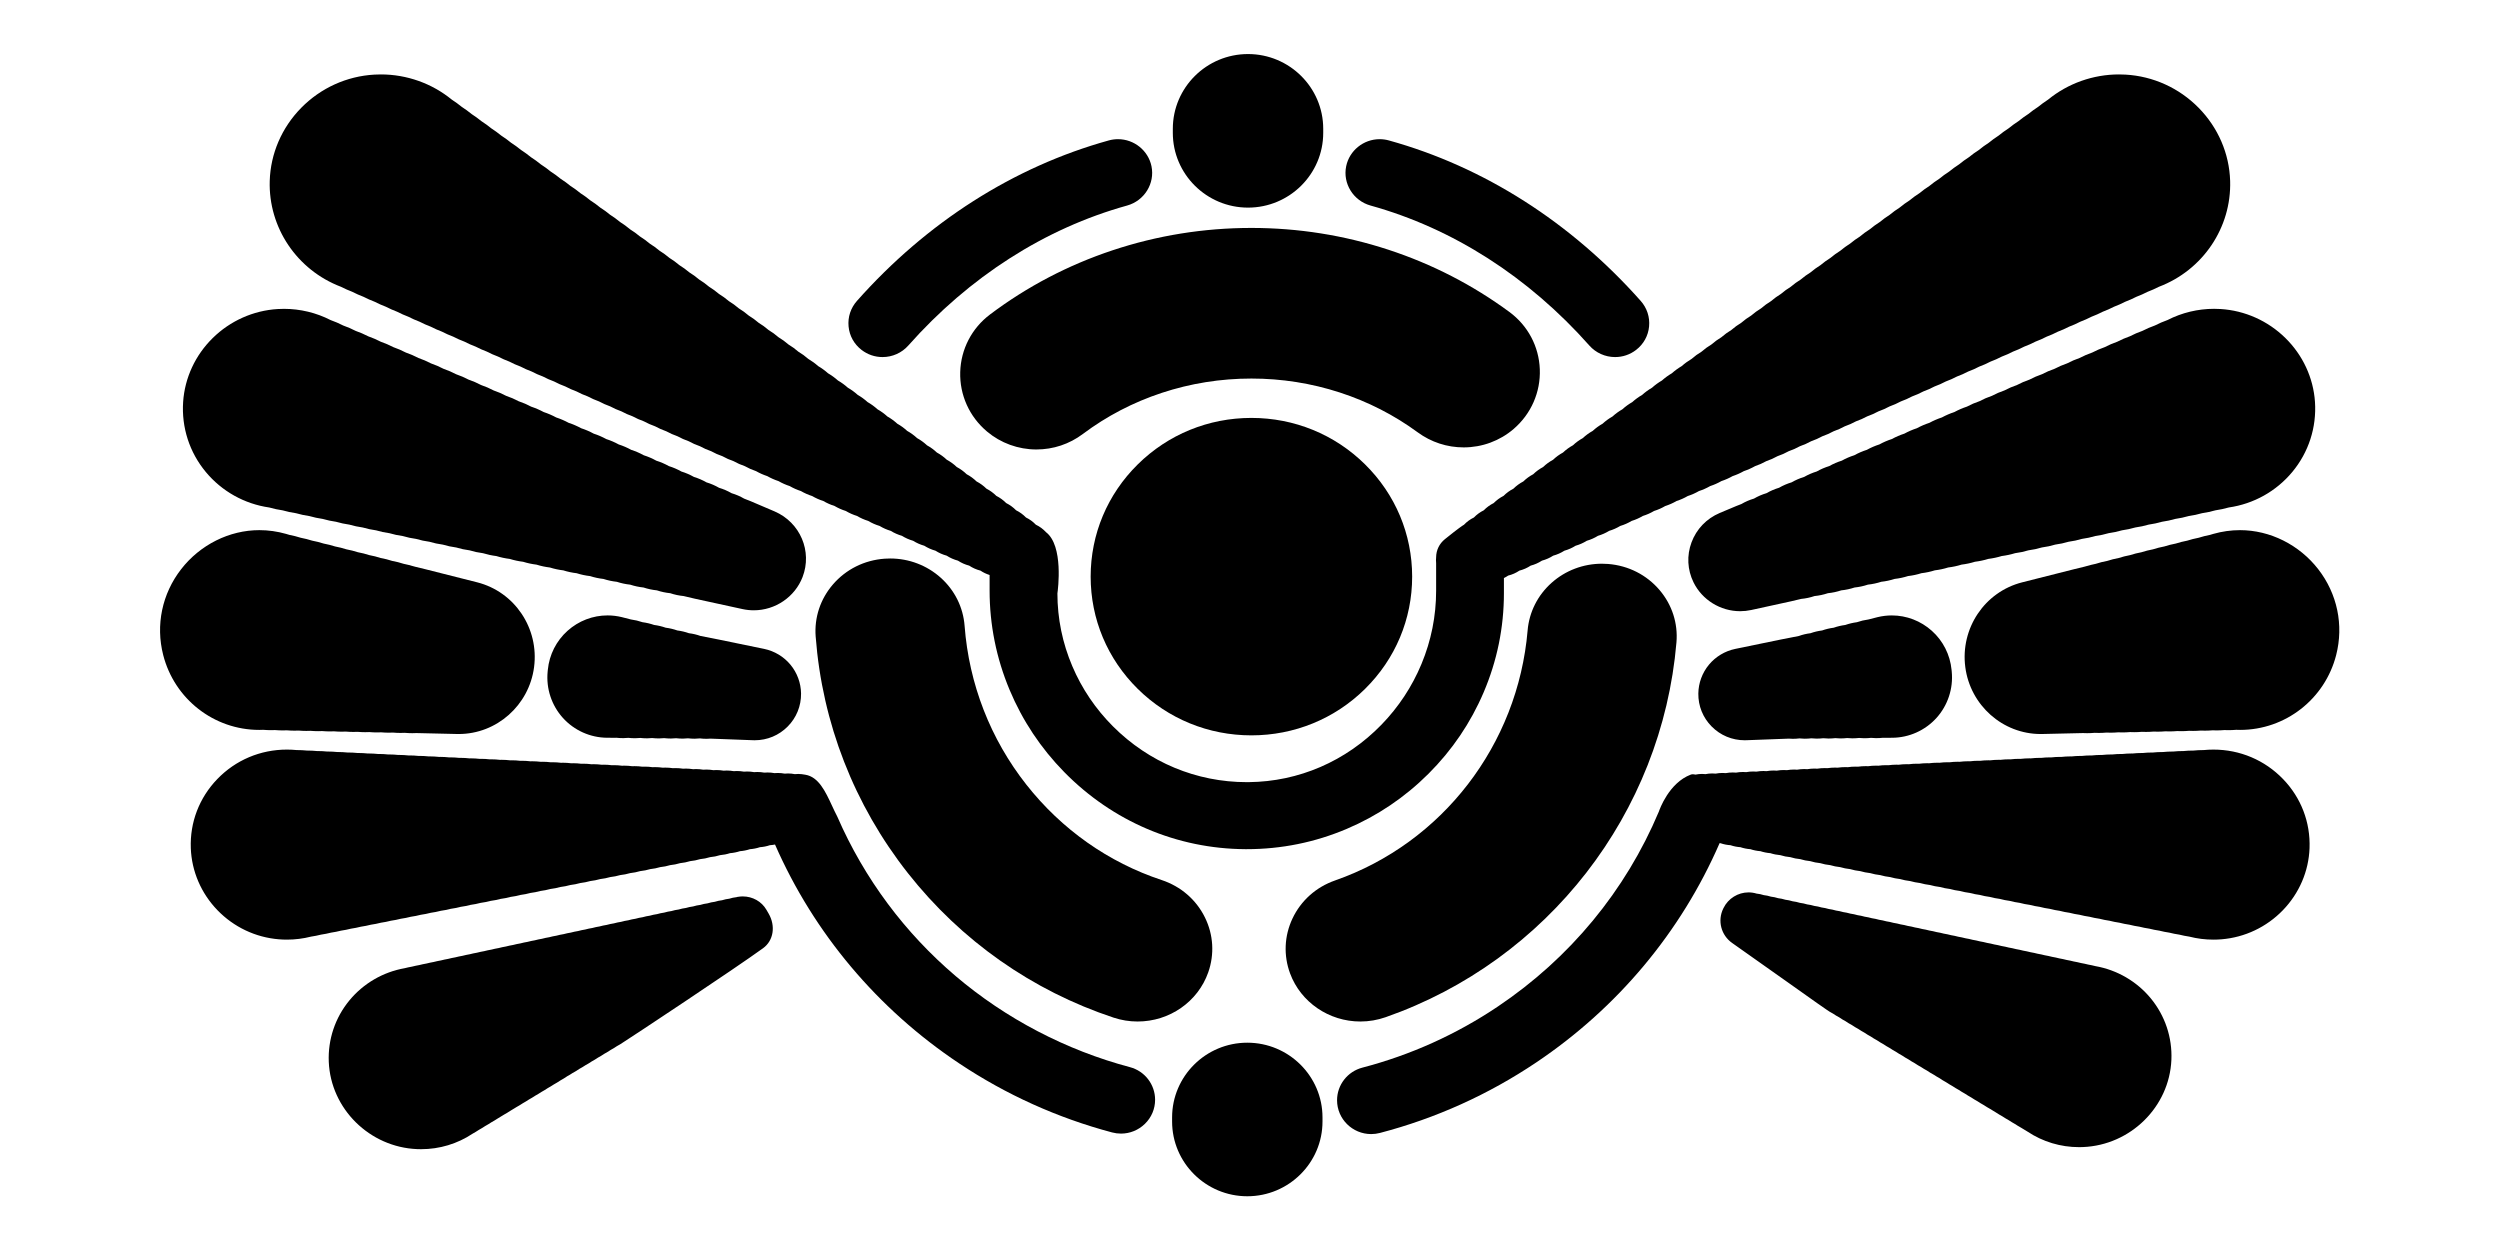<?xml version="1.0" encoding="UTF-8" standalone="no"?>
<!-- Created with Inkscape (http://www.inkscape.org/) -->

<svg
   version="1.1"
   id="svg2"
   width="2666.667"
   height="1333.333"
   viewBox="0 0 2666.667 1333.333"
   xmlns="http://www.w3.org/2000/svg"
   xmlns:svg="http://www.w3.org/2000/svg">
  <defs
     id="defs6">
    <clipPath
       clipPathUnits="userSpaceOnUse"
       id="clipPath16">
      <path
         d="M 0,1000 H 2000 V 0 H 0 Z"
         id="path14" />
    </clipPath>
  </defs>
  <g
     id="g8"
     transform="matrix(1.333,0,0,-1.333,0,1333.333)">
    <g
       id="g10">
      <g
         id="g12"
         clip-path="url(#clipPath16)">
        <g
           id="g18"
           transform="translate(1088.549,182.836)">
          <path
             d="m 0,0 c -25.108,0 -47.699,15.452 -56.216,38.451 -5.332,14.405 -4.662,30.003 1.888,43.92 6.748,14.34 18.863,25.176 34.113,30.511 85.807,30.014 146.285,108.557 154.074,200.097 1.246,14.644 8.063,28.169 19.196,38.085 11.051,9.844 25.357,15.266 40.281,15.266 1.654,0 3.332,-0.068 4.988,-0.201 16.211,-1.304 30.838,-8.749 41.187,-20.966 9.959,-11.756 14.732,-26.595 13.439,-41.783 C 241.307,166.56 149.95,48.827 20.209,3.443 13.677,1.158 6.878,0 0,0"
             style="fill:#000000;fill-opacity:1;fill-rule:nonzero;stroke:none"
             id="path20" />
        </g>
        <g
           id="g22"
           transform="translate(910.305,182.836)">
          <path
             d="m 0,0 c -6.542,0 -13.029,1.051 -19.281,3.124 -65.05,21.578 -121.946,61.563 -164.538,115.632 -43.02,54.614 -68.537,120.082 -73.792,189.324 -1.154,15.198 3.754,29.994 13.82,41.664 10.46,12.126 25.154,19.446 41.377,20.609 1.471,0.105 2.961,0.158 4.429,0.158 15.043,0 29.43,-5.485 40.512,-15.444 11.156,-10.026 17.917,-23.671 19.036,-38.421 3.536,-46.589 20.638,-90.552 49.457,-127.136 C -60.796,153.73 -23.363,127.342 19.272,113.2 34.616,108.111 46.916,97.467 53.907,83.231 60.686,69.424 61.62,53.845 56.536,39.362 48.27,15.818 25.55,0 0,0"
             style="fill:#000000;fill-opacity:1;fill-rule:nonzero;stroke:none"
             id="path24" />
        </g>
        <g
           id="g26"
           transform="translate(996.466,320.747)">
          <path
             d="m 0,0 c -54.688,0.31 -106.143,22.229 -144.887,61.72 -18.718,19.079 -33.421,41.199 -43.703,65.748 -10.615,25.345 -15.997,52.109 -15.997,79.547 v 12.377 c -2.615,0.817 -5.071,1.991 -7.325,3.505 -3.239,0.826 -6.265,2.165 -9.007,3.987 -3.245,0.85 -6.271,2.189 -9.006,3.985 -3.252,0.874 -6.277,2.213 -9.006,3.986 -3.227,0.887 -6.241,2.223 -8.97,3.975 -3.201,0.897 -6.209,2.231 -8.953,3.971 -3.182,0.904 -6.191,2.238 -8.953,3.97 -3.164,0.911 -6.173,2.246 -8.953,3.971 -3.148,0.918 -6.157,2.252 -8.954,3.971 -3.108,0.917 -6.098,2.24 -8.899,3.938 -3.192,0.945 -6.245,2.293 -9.084,4.011 -3.149,0.954 -6.167,2.292 -8.98,3.981 -3.143,0.962 -6.161,2.3 -8.978,3.979 -3.141,0.973 -6.16,2.311 -8.98,3.981 -3.131,0.979 -6.148,2.318 -8.978,3.983 -3.121,0.986 -6.138,2.326 -8.976,3.986 -3.119,0.994 -6.137,2.334 -8.978,3.985 -3.116,1.003 -6.134,2.342 -8.976,3.986 -3.114,1.009 -6.132,2.349 -8.978,3.986 -3.112,1.017 -6.129,2.357 -8.978,3.986 -3.109,1.023 -6.127,2.363 -8.978,3.986 -3.107,1.03 -6.125,2.369 -8.977,3.985 -3.108,1.038 -6.125,2.378 -8.977,3.985 -3.108,1.045 -6.126,2.385 -8.978,3.987 -3.103,1.049 -6.121,2.388 -8.977,3.985 -3.102,1.055 -6.12,2.395 -8.978,3.986 -3.103,1.061 -6.121,2.401 -8.978,3.986 -3.101,1.066 -6.118,2.406 -8.977,3.985 -3.099,1.071 -6.117,2.411 -8.977,3.985 -3.099,1.077 -6.118,2.417 -8.978,3.987 -3.097,1.08 -6.115,2.42 -8.978,3.985 -3.095,1.085 -6.113,2.425 -8.977,3.985 -3.092,1.089 -6.11,2.429 -8.977,3.986 -3.092,1.093 -6.11,2.433 -8.978,3.986 -3.092,1.098 -6.11,2.438 -8.978,3.985 -3.093,1.103 -6.111,2.443 -8.978,3.986 -3.092,1.106 -6.11,2.446 -8.976,3.984 -3.092,1.111 -6.11,2.451 -8.979,3.986 -3.089,1.114 -6.108,2.454 -8.978,3.986 -3.081,1.115 -6.097,2.454 -8.968,3.982 -3.059,1.11 -6.07,2.448 -8.954,3.978 -3.05,1.109 -6.063,2.448 -8.961,3.981 -3.045,1.111 -6.063,2.452 -8.976,3.989 -3.041,1.112 -6.059,2.453 -8.975,3.988 -3.045,1.117 -6.064,2.458 -8.978,3.989 -3.045,1.121 -6.064,2.463 -8.977,3.989 -3.042,1.123 -6.06,2.465 -8.976,3.989 -3.042,1.126 -6.06,2.467 -8.976,3.989 -3.044,1.13 -6.062,2.471 -8.976,3.989 -3.042,1.131 -6.061,2.473 -8.977,3.989 -3.046,1.136 -6.065,2.478 -8.977,3.989 -3.043,1.138 -6.062,2.479 -8.978,3.989 -3.044,1.141 -6.063,2.483 -8.975,3.989 -3.044,1.143 -6.063,2.485 -8.977,3.989 -3.044,1.146 -6.062,2.487 -8.977,3.989 -3.044,1.148 -6.062,2.489 -8.975,3.989 -3.038,1.147 -6.057,2.489 -8.977,3.989 -3.045,1.153 -6.064,2.495 -8.977,3.989 -35.256,13.382 -58.175,47.415 -57.048,84.734 0.661,21.877 9.623,42.661 25.236,58.524 15.611,15.862 36.384,25.287 58.492,26.54 1.741,0.098 3.505,0.148 5.241,0.148 20.672,0 40.808,-7.157 56.714,-20.157 2.801,-1.813 5.463,-3.75 7.919,-5.758 2.825,-1.827 5.516,-3.787 8.003,-5.829 2.629,-1.681 5.263,-3.595 7.832,-5.689 2.793,-1.799 5.454,-3.734 7.916,-5.756 2.73,-1.751 5.395,-3.69 7.923,-5.763 2.786,-1.789 5.449,-3.726 7.921,-5.761 2.737,-1.75 5.4,-3.687 7.919,-5.759 2.783,-1.781 5.449,-3.72 7.927,-5.766 2.741,-1.747 5.402,-3.681 7.91,-5.752 2.782,-1.772 5.449,-3.714 7.934,-5.773 2.747,-1.743 5.404,-3.675 7.904,-5.746 2.773,-1.759 5.436,-3.696 7.919,-5.759 2.766,-1.75 5.438,-3.692 7.946,-5.776 2.758,-1.744 5.412,-3.675 7.892,-5.743 2.776,-1.749 5.45,-3.693 7.954,-5.781 2.751,-1.732 5.402,-3.661 7.884,-5.738 2.788,-1.749 5.465,-3.694 7.961,-5.786 2.828,-1.772 5.551,-3.763 8.1,-5.92 2.602,-1.595 5.147,-3.434 7.769,-5.616 2.764,-1.726 5.434,-3.674 7.939,-5.793 2.729,-1.687 5.361,-3.598 7.829,-5.682 2.752,-1.705 5.413,-3.64 7.916,-5.758 2.752,-1.699 5.415,-3.636 7.919,-5.759 2.754,-1.695 5.416,-3.631 7.919,-5.759 2.751,-1.688 5.414,-3.624 7.918,-5.759 2.749,-1.681 5.412,-3.618 7.921,-5.76 2.748,-1.675 5.41,-3.612 7.918,-5.759 2.748,-1.669 5.41,-3.605 7.918,-5.758 2.754,-1.667 5.423,-3.609 7.938,-5.776 2.767,-1.67 5.436,-3.611 7.939,-5.776 2.778,-1.671 5.447,-3.613 7.939,-5.776 2.793,-1.674 5.462,-3.617 7.939,-5.776 2.803,-1.675 5.471,-3.617 7.939,-5.776 2.817,-1.679 5.486,-3.621 7.94,-5.776 2.827,-1.679 5.495,-3.62 7.938,-5.776 2.84,-1.68 5.509,-3.621 7.94,-5.776 2.84,-1.674 5.505,-3.614 7.926,-5.769 2.837,-1.664 5.498,-3.601 7.916,-5.762 2.839,-1.658 5.501,-3.595 7.917,-5.764 2.839,-1.648 5.5,-3.585 7.916,-5.762 2.841,-1.64 5.502,-3.577 7.916,-5.763 2.844,-1.632 5.505,-3.569 7.917,-5.763 2.845,-1.622 5.505,-3.559 7.917,-5.762 2.846,-1.613 5.506,-3.549 7.916,-5.762 2.848,-1.602 5.509,-3.539 7.916,-5.763 2.851,-1.592 5.512,-3.529 7.916,-5.762 2.855,-1.582 5.516,-3.519 7.917,-5.763 2.865,-1.574 5.532,-3.516 7.933,-5.778 2.857,-1.558 5.517,-3.498 7.916,-5.773 2.905,-1.57 5.58,-3.517 7.96,-5.796 2.93,-1.572 5.603,-3.519 7.956,-5.793 2.916,-1.553 5.574,-3.492 7.91,-5.77 2.922,-1.54 5.58,-3.479 7.911,-5.771 2.93,-1.526 5.588,-3.465 7.911,-5.771 2.937,-1.509 5.594,-3.448 7.911,-5.771 2.946,-1.493 5.604,-3.432 7.911,-5.769 2.955,-1.477 5.613,-3.415 7.911,-5.77 2.965,-1.457 5.622,-3.395 7.911,-5.769 2.977,-1.438 5.634,-3.376 7.911,-5.769 3.075,-1.456 5.798,-3.465 8.105,-5.978 14.144,-10.827 9.583,-45.831 9.134,-49.023 0.022,-20.106 4.035,-39.697 11.925,-58.234 7.654,-17.98 18.594,-34.167 32.516,-48.112 28.758,-28.802 66.799,-44.663 107.116,-44.66 0.483,0 0.977,0.003 1.461,0.007 40.118,0.384 77.862,16.707 106.28,45.962 13.72,14.125 24.498,30.475 32.035,48.596 7.772,18.688 11.713,38.388 11.713,58.553 v 22.102 c -0.081,0.814 -0.122,1.636 -0.122,2.445 0,0.714 0.039,1.454 0.122,2.322 0.037,5.619 2.577,10.866 6.984,14.414 10.976,8.836 14.173,10.947 15.304,11.573 2.282,2.409 4.95,4.357 7.942,5.802 2.289,2.374 4.947,4.312 7.911,5.769 2.297,2.355 4.955,4.293 7.912,5.77 2.306,2.337 4.963,4.276 7.909,5.769 2.316,2.322 4.974,4.261 7.911,5.771 2.324,2.307 4.982,4.245 7.912,5.77 2.329,2.292 4.987,4.231 7.909,5.771 2.338,2.279 4.996,4.218 7.912,5.771 2.352,2.275 5.026,4.222 7.956,5.793 2.38,2.279 5.055,4.227 7.96,5.796 2.4,2.276 5.06,4.216 7.915,5.773 2.402,2.262 5.069,4.204 7.934,5.778 2.401,2.244 5.061,4.18 7.916,5.762 2.404,2.235 5.066,4.172 7.917,5.763 2.407,2.224 5.067,4.16 7.915,5.762 2.411,2.214 5.072,4.151 7.917,5.763 2.412,2.203 5.072,4.14 7.916,5.762 2.411,2.193 5.073,4.13 7.917,5.763 2.417,2.187 5.077,4.124 7.916,5.763 2.418,2.178 5.078,4.115 7.917,5.762 2.417,2.169 5.078,4.106 7.917,5.764 2.418,2.161 5.079,4.098 7.916,5.762 2.421,2.155 5.085,4.094 7.926,5.769 2.43,2.154 5.099,4.096 7.939,5.776 2.443,2.155 5.111,4.097 7.939,5.776 2.454,2.156 5.123,4.098 7.939,5.776 2.467,2.158 5.136,4.1 7.939,5.776 2.477,2.159 5.146,4.101 7.94,5.776 2.49,2.162 5.159,4.104 7.939,5.776 2.504,2.166 5.173,4.108 7.939,5.777 2.515,2.167 5.184,4.108 7.938,5.774 2.505,2.152 5.167,4.089 7.918,5.759 2.506,2.147 5.169,4.083 7.919,5.759 2.509,2.144 5.171,4.08 7.919,5.76 2.506,2.135 5.168,4.071 7.919,5.759 2.502,2.127 5.165,4.064 7.918,5.758 2.503,2.124 5.165,4.06 7.92,5.761 2.504,2.118 5.167,4.055 7.92,5.759 2.486,2.1 5.133,4.027 7.873,5.731 2.599,2.168 5.119,3.989 7.695,5.56 2.562,2.176 5.299,4.179 8.141,5.957 2.496,2.094 5.174,4.04 7.966,5.788 2.482,2.08 5.131,4.008 7.88,5.735 2.498,2.088 5.174,4.033 7.958,5.785 2.483,2.072 5.135,4.002 7.888,5.739 2.505,2.085 5.178,4.029 7.95,5.779 2.485,2.068 5.148,4.004 7.918,5.759 2.497,2.072 5.153,4.003 7.9,5.743 2.485,2.063 5.155,4.005 7.939,5.775 2.506,2.074 5.165,4.007 7.906,5.75 2.48,2.051 5.146,3.991 7.931,5.769 2.513,2.071 5.174,4.006 7.915,5.756 2.48,2.044 5.144,3.982 7.924,5.763 2.522,2.073 5.186,4.01 7.921,5.761 2.466,2.028 5.128,3.964 7.916,5.758 2.533,2.073 5.199,4.013 7.929,5.767 2.463,2.019 5.124,3.953 7.912,5.753 2.571,2.093 5.206,4.008 7.835,5.692 2.481,2.034 5.17,3.992 7.999,5.824 15.906,13 36.043,20.157 56.715,20.157 1.736,0 3.499,-0.05 5.241,-0.148 22.108,-1.253 42.88,-10.678 58.492,-26.54 15.613,-15.863 24.575,-36.647 25.235,-58.524 1.127,-37.319 -21.793,-71.353 -57.048,-84.735 -2.915,-1.494 -5.934,-2.836 -8.976,-3.988 -2.919,-1.499 -5.938,-2.841 -8.979,-3.99 -2.913,-1.499 -5.93,-2.84 -8.973,-3.988 -2.912,-1.5 -5.932,-2.842 -8.978,-3.989 -2.913,-1.504 -5.932,-2.846 -8.977,-3.989 -2.912,-1.506 -5.93,-2.848 -8.976,-3.989 -2.916,-1.511 -5.935,-2.852 -8.976,-3.989 -2.911,-1.511 -5.93,-2.852 -8.977,-3.989 -2.915,-1.516 -5.934,-2.857 -8.977,-3.989 -2.915,-1.519 -5.934,-2.86 -8.977,-3.989 -2.913,-1.521 -5.931,-2.862 -8.974,-3.988 -2.916,-1.525 -5.935,-2.867 -8.978,-3.99 -2.913,-1.526 -5.931,-2.868 -8.977,-3.989 -2.913,-1.53 -5.932,-2.872 -8.977,-3.989 -2.916,-1.535 -5.934,-2.876 -8.975,-3.988 -2.914,-1.538 -5.932,-2.879 -8.977,-3.989 -2.899,-1.534 -5.912,-2.872 -8.961,-3.982 -2.884,-1.53 -5.895,-2.867 -8.953,-3.977 -2.872,-1.528 -5.887,-2.867 -8.968,-3.982 -2.87,-1.532 -5.889,-2.872 -8.978,-3.985 -2.867,-1.535 -5.886,-2.875 -8.978,-3.986 -2.867,-1.539 -5.886,-2.878 -8.977,-3.985 -2.866,-1.543 -5.885,-2.883 -8.978,-3.986 -2.868,-1.547 -5.886,-2.887 -8.978,-3.985 -2.869,-1.553 -5.887,-2.894 -8.978,-3.986 -2.866,-1.556 -5.884,-2.896 -8.977,-3.986 -2.864,-1.559 -5.882,-2.899 -8.977,-3.985 -2.862,-1.564 -5.88,-2.904 -8.978,-3.986 -2.862,-1.569 -5.88,-2.909 -8.977,-3.985 -2.861,-1.575 -5.88,-2.914 -8.979,-3.986 -2.859,-1.579 -5.877,-2.919 -8.976,-3.985 -2.858,-1.585 -5.876,-2.925 -8.978,-3.986 -2.859,-1.592 -5.877,-2.931 -8.978,-3.986 -2.857,-1.597 -5.876,-2.937 -8.978,-3.985 -2.851,-1.601 -5.869,-2.942 -8.977,-3.987 -2.853,-1.608 -5.87,-2.948 -8.978,-3.985 -2.85,-1.615 -5.869,-2.955 -8.977,-3.985 -2.851,-1.623 -5.869,-2.963 -8.978,-3.986 -2.847,-1.629 -5.865,-2.969 -8.977,-3.986 -2.845,-1.636 -5.863,-2.976 -8.977,-3.986 -2.843,-1.643 -5.861,-2.983 -8.977,-3.986 -2.841,-1.651 -5.859,-2.991 -8.978,-3.986 -2.839,-1.66 -5.857,-3 -8.977,-3.985 -2.828,-1.665 -5.845,-3.003 -8.978,-3.983 -2.821,-1.671 -5.839,-3.009 -8.979,-3.981 -2.817,-1.679 -5.834,-3.017 -8.979,-3.979 -2.813,-1.689 -5.831,-3.027 -8.979,-3.981 -2.84,-1.718 -5.893,-3.066 -9.084,-4.011 -2.801,-1.698 -5.791,-3.021 -8.899,-3.938 -2.798,-1.719 -5.806,-3.053 -8.953,-3.97 -2.781,-1.726 -5.79,-3.06 -8.955,-3.972 -2.762,-1.732 -5.77,-3.066 -8.953,-3.97 -2.742,-1.74 -5.751,-3.074 -8.952,-3.971 -2.729,-1.752 -5.743,-3.088 -8.97,-3.975 -2.728,-1.773 -5.754,-3.112 -9.006,-3.986 -2.737,-1.796 -5.762,-3.135 -9.006,-3.985 -2.743,-1.822 -5.769,-3.161 -9.006,-3.987 -2.749,-1.847 -5.775,-3.186 -9.007,-3.986 -1.059,-0.717 -2.197,-1.37 -3.401,-1.952 v -12.152 c 0,-27.397 -5.451,-54.07 -16.202,-79.278 C 180.396,101.169 165.544,79.251 146.641,60.382 127.705,41.482 105.695,26.631 81.22,16.242 55.825,5.463 28.897,-0.003 1.192,-0.003 1.187,-0.003 0.39,-0.002 0,0"
             style="fill:#000000;fill-opacity:1;fill-rule:nonzero;stroke:none"
             id="path28" />
        </g>
        <g
           id="g30"
           transform="translate(603.18,511.887)">
          <path
             d="m 0,0 c -2.98,0 -5.977,0.32 -8.906,0.95 -39.937,8.588 -45.966,10.075 -47.24,10.449 -3.651,0.346 -7.252,1.114 -10.713,2.283 -3.629,0.355 -7.218,1.122 -10.68,2.28 -3.618,0.362 -7.208,1.129 -10.681,2.28 -3.606,0.369 -7.197,1.135 -10.681,2.28 -3.602,0.376 -7.196,1.144 -10.691,2.283 -3.605,0.385 -7.205,1.154 -10.708,2.289 -3.613,0.394 -7.213,1.163 -10.709,2.289 -3.619,0.403 -7.219,1.172 -10.708,2.288 -3.625,0.412 -7.225,1.182 -10.708,2.29 -3.633,0.419 -7.233,1.189 -10.708,2.288 -3.637,0.428 -7.237,1.197 -10.709,2.289 -3.645,0.436 -7.245,1.205 -10.708,2.289 -3.656,0.444 -7.256,1.213 -10.708,2.288 -3.66,0.451 -7.26,1.221 -10.709,2.289 -3.669,0.459 -7.269,1.229 -10.708,2.289 -3.677,0.466 -7.278,1.236 -10.708,2.289 -3.684,0.473 -7.285,1.242 -10.709,2.288 -3.689,0.48 -7.289,1.249 -10.707,2.288 -3.685,0.485 -7.282,1.254 -10.696,2.287 -3.67,0.488 -7.262,1.257 -10.681,2.285 -3.663,0.492 -7.254,1.26 -10.679,2.285 -3.655,0.494 -7.246,1.262 -10.682,2.285 -3.647,0.497 -7.238,1.265 -10.68,2.286 -3.638,0.498 -7.229,1.266 -10.681,2.284 -3.628,0.501 -7.219,1.27 -10.68,2.285 -3.621,0.504 -7.212,1.272 -10.68,2.285 -3.611,0.505 -7.202,1.274 -10.681,2.285 -3.601,0.507 -7.192,1.275 -10.681,2.285 -3.594,0.509 -7.185,1.277 -10.681,2.285 -3.583,0.51 -7.175,1.279 -10.68,2.285 -3.576,0.513 -7.167,1.281 -10.681,2.285 -19.936,2.869 -37.979,12.956 -50.825,28.416 -13.077,15.738 -19.52,35.661 -18.143,56.1 1.295,19.216 9.714,37.37 23.705,51.119 13.982,13.738 32.397,21.966 51.855,23.17 1.72,0.106 3.46,0.16 5.174,0.16 12.939,0 25.824,-3.108 37.274,-8.987 3.417,-1.203 6.792,-2.66 10.039,-4.332 3.427,-1.204 6.802,-2.661 10.038,-4.331 3.434,-1.204 6.809,-2.66 10.037,-4.331 3.443,-1.203 6.818,-2.659 10.038,-4.331 3.452,-1.204 6.827,-2.66 10.039,-4.332 3.46,-1.202 6.835,-2.658 10.036,-4.331 3.472,-1.202 6.847,-2.659 10.038,-4.331 3.484,-1.204 6.859,-2.66 10.039,-4.332 3.486,-1.2 6.862,-2.656 10.038,-4.331 3.498,-1.2 6.873,-2.656 10.038,-4.331 3.505,-1.199 6.881,-2.655 10.038,-4.331 3.507,-1.195 6.879,-2.651 10.029,-4.329 3.494,-1.186 6.86,-2.639 10.012,-4.322 3.493,-1.18 6.859,-2.633 10.012,-4.322 3.485,-1.171 6.851,-2.625 10.013,-4.323 3.482,-1.164 6.849,-2.618 10.012,-4.323 3.474,-1.154 6.84,-2.607 10.011,-4.322 3.467,-1.145 6.833,-2.598 10.013,-4.322 3.466,-1.139 6.832,-2.592 10.012,-4.322 3.462,-1.131 6.828,-2.584 10.012,-4.323 3.455,-1.12 6.821,-2.573 10.012,-4.322 3.451,-1.111 6.817,-2.564 10.012,-4.322 3.446,-1.102 6.812,-2.555 10.012,-4.322 3.443,-1.093 6.809,-2.546 10.012,-4.322 3.439,-1.084 6.806,-2.537 10.017,-4.325 3.445,-1.077 6.819,-2.534 10.036,-4.336 3.456,-1.072 6.83,-2.53 10.037,-4.336 3.467,-1.068 6.841,-2.525 10.036,-4.336 3.479,-1.063 6.853,-2.52 10.037,-4.336 3.49,-1.058 6.864,-2.515 10.036,-4.335 3.504,-1.053 6.878,-2.511 10.038,-4.336 3.515,-1.047 6.889,-2.505 10.036,-4.336 3.535,-1.043 6.917,-2.505 10.059,-4.348 C -6.663,89.033 -2.89,87.573 16.716,79.103 37.166,70.269 46.966,47.207 39.026,26.6 32.896,10.69 17.213,0 0.002,0 Z"
             style="fill:#000000;fill-opacity:1;fill-rule:nonzero;stroke:none"
             id="path32" />
        </g>
        <g
           id="g34"
           transform="translate(1392.45,511.168)">
          <path
             d="m 0,0 c -15.771,0.001 -30.409,9.068 -37.292,23.099 -4.95,10.093 -5.521,21.449 -1.605,31.977 3.964,10.657 11.96,19.002 22.515,23.498 13.467,5.735 16.491,6.886 17.407,7.189 3.132,1.851 6.512,3.313 10.055,4.347 3.136,1.838 6.509,3.295 10.037,4.336 3.148,1.831 6.522,3.289 10.036,4.336 3.16,1.825 6.534,3.283 10.038,4.335 3.171,1.821 6.544,3.278 10.036,4.336 3.183,1.815 6.557,3.272 10.036,4.336 3.197,1.811 6.571,3.268 10.037,4.336 3.207,1.806 6.58,3.263 10.037,4.336 3.217,1.801 6.59,3.259 10.036,4.335 3.21,1.788 6.577,3.242 10.018,4.325 3.203,1.777 6.568,3.229 10.011,4.322 3.2,1.768 6.567,3.221 10.013,4.323 3.195,1.757 6.561,3.211 10.012,4.322 3.191,1.749 6.557,3.202 10.011,4.322 3.185,1.739 6.552,3.192 10.013,4.323 3.179,1.729 6.544,3.183 10.011,4.322 3.178,1.723 6.544,3.176 10.012,4.322 3.174,1.715 6.54,3.169 10.013,4.322 3.164,1.706 6.53,3.159 10.012,4.323 3.16,1.698 6.526,3.151 10.012,4.322 3.153,1.69 6.519,3.143 10.011,4.323 3.152,1.682 6.518,3.136 10.012,4.322 3.15,1.678 6.522,3.133 10.03,4.329 3.156,1.675 6.532,3.131 10.038,4.331 3.166,1.675 6.541,3.131 10.038,4.331 3.177,1.675 6.551,3.131 10.038,4.331 3.181,1.672 6.556,3.128 10.038,4.331 3.193,1.673 6.568,3.13 10.039,4.332 3.202,1.673 6.576,3.129 10.037,4.331 3.211,1.672 6.586,3.128 10.038,4.331 3.221,1.673 6.596,3.129 10.038,4.331 3.228,1.671 6.603,3.128 10.037,4.331 3.236,1.672 6.612,3.128 10.039,4.332 3.247,1.672 6.623,3.129 10.038,4.332 11.45,5.879 24.336,8.986 37.274,8.986 1.714,0 3.455,-0.053 5.174,-0.16 19.458,-1.203 37.874,-9.431 51.855,-23.169 13.992,-13.749 22.41,-31.903 23.705,-51.119 1.377,-20.439 -5.066,-40.362 -18.143,-56.1 -12.846,-15.46 -30.89,-25.547 -50.826,-28.417 -3.513,-1.003 -7.104,-1.772 -10.68,-2.284 -3.505,-1.007 -7.097,-1.775 -10.68,-2.285 -3.497,-1.008 -7.088,-1.777 -10.681,-2.285 -3.49,-1.011 -7.081,-1.779 -10.68,-2.285 -3.478,-1.011 -7.07,-1.78 -10.681,-2.285 -3.469,-1.014 -7.06,-1.782 -10.681,-2.285 -3.462,-1.016 -7.053,-1.784 -10.68,-2.285 -3.452,-1.018 -7.043,-1.786 -10.681,-2.285 -3.443,-1.02 -7.034,-1.789 -10.68,-2.285 -3.436,-1.023 -7.027,-1.791 -10.681,-2.285 -3.426,-1.025 -7.017,-1.793 -10.68,-2.285 -3.421,-1.029 -7.012,-1.797 -10.682,-2.285 -3.413,-1.033 -7.009,-1.802 -10.695,-2.287 -3.417,-1.039 -7.018,-1.808 -10.707,-2.288 -3.424,-1.046 -7.025,-1.816 -10.709,-2.289 -3.43,-1.052 -7.03,-1.822 -10.708,-2.289 -3.439,-1.06 -7.039,-1.829 -10.708,-2.288 -3.45,-1.069 -7.051,-1.838 -10.709,-2.289 -3.452,-1.075 -7.052,-1.844 -10.707,-2.289 -3.464,-1.083 -7.064,-1.853 -10.709,-2.289 -3.471,-1.091 -7.071,-1.86 -10.709,-2.288 -3.476,-1.1 -7.076,-1.869 -10.707,-2.289 -3.484,-1.108 -7.085,-1.877 -10.709,-2.289 -3.489,-1.116 -7.089,-1.885 -10.707,-2.288 -3.497,-1.126 -7.097,-1.896 -10.71,-2.289 -3.503,-1.135 -7.103,-1.905 -10.708,-2.289 -3.494,-1.14 -7.088,-1.907 -10.692,-2.284 C 98.777,20.096 95.186,19.329 91.58,18.96 88.108,17.809 84.518,17.043 80.9,16.68 77.438,15.522 73.848,14.756 70.22,14.4 66.768,13.235 63.177,12.468 59.538,12.12 56.087,10.943 52.486,10.176 48.827,9.837 47.61,9.475 42.21,8.122 8.832,0.941 5.929,0.317 2.958,0 0.003,0 Z"
             style="fill:#000000;fill-opacity:1;fill-rule:nonzero;stroke:none"
             id="path36" />
        </g>
        <g
           id="g38"
           transform="translate(897.006,93.141)">
          <path
             d="m 0,0 c -2.387,0 -4.785,0.316 -7.126,0.938 -43.603,11.595 -84.779,30.189 -122.383,55.264 -65.246,43.506 -116.153,104.026 -147.327,175.115 -1.353,-0.273 -2.728,-0.453 -4.111,-0.537 -2.563,-0.88 -5.243,-1.416 -7.978,-1.594 -2.563,-0.868 -5.244,-1.403 -7.978,-1.593 -2.567,-0.858 -5.247,-1.394 -7.978,-1.595 -2.568,-0.848 -5.249,-1.383 -7.979,-1.595 -2.571,-0.837 -5.252,-1.373 -7.978,-1.594 -2.573,-0.829 -5.254,-1.365 -7.979,-1.595 -2.576,-0.821 -5.256,-1.357 -7.978,-1.594 -2.566,-0.81 -5.233,-1.345 -7.936,-1.592 -2.602,-0.817 -5.303,-1.358 -8.038,-1.612 -2.583,-0.798 -5.265,-1.333 -7.979,-1.593 -2.581,-0.79 -5.263,-1.325 -7.978,-1.592 -2.584,-0.785 -5.266,-1.319 -7.979,-1.592 -2.591,-0.78 -5.28,-1.316 -7.999,-1.594 -2.604,-0.777 -5.294,-1.313 -8.006,-1.595 -2.616,-0.773 -5.305,-1.309 -8.002,-1.594 -2.611,-0.764 -5.293,-1.297 -7.979,-1.588 -2.61,-0.759 -5.293,-1.292 -7.979,-1.588 -2.61,-0.753 -5.292,-1.286 -7.979,-1.587 -2.607,-0.748 -5.289,-1.282 -7.978,-1.588 -2.606,-0.743 -5.288,-1.277 -7.979,-1.588 -2.606,-0.738 -5.288,-1.272 -7.979,-1.587 -2.606,-0.735 -5.288,-1.268 -7.98,-1.588 -2.605,-0.73 -5.287,-1.264 -7.978,-1.588 -2.603,-0.725 -5.285,-1.259 -7.979,-1.587 -2.605,-0.723 -5.287,-1.256 -7.98,-1.589 -2.603,-0.717 -5.285,-1.251 -7.978,-1.587 -2.604,-0.715 -5.287,-1.249 -7.98,-1.588 -2.6,-0.71 -5.283,-1.244 -7.978,-1.588 -2.598,-0.706 -5.281,-1.24 -7.979,-1.587 -2.598,-0.704 -5.281,-1.238 -7.98,-1.589 -2.598,-0.7 -5.28,-1.234 -7.978,-1.588 -2.599,-0.697 -5.283,-1.231 -7.98,-1.587 -2.596,-0.694 -5.279,-1.228 -7.978,-1.588 -2.597,-0.691 -5.279,-1.225 -7.979,-1.588 -2.598,-0.689 -5.281,-1.223 -7.98,-1.588 -2.592,-0.685 -5.275,-1.219 -7.978,-1.588 -2.593,-0.683 -5.276,-1.216 -7.98,-1.588 -2.594,-0.68 -5.277,-1.214 -7.979,-1.588 -2.586,-0.676 -5.269,-1.21 -7.978,-1.588 -2.59,-0.675 -5.273,-1.209 -7.98,-1.588 -2.59,-0.672 -5.272,-1.206 -7.979,-1.588 -2.59,-0.67 -5.273,-1.204 -7.979,-1.588 -2.59,-0.668 -5.273,-1.202 -7.979,-1.588 -2.588,-0.665 -5.27,-1.199 -7.978,-1.588 -2.583,-0.662 -5.267,-1.196 -7.98,-1.587 -2.583,-0.661 -5.266,-1.195 -7.978,-1.588 -6.288,-1.604 -12.784,-2.418 -19.312,-2.418 -2.146,0 -4.326,0.089 -6.479,0.264 -18.647,1.517 -36.107,9.796 -49.164,23.314 -13.057,13.518 -20.622,31.143 -21.302,49.628 -0.76,20.677 6.757,40.298 21.167,55.248 14.681,15.231 34.49,23.62 55.777,23.62 2.599,0 5.248,-0.134 7.875,-0.397 h 0.013 c 0.098,0.004 0.196,0.007 0.295,0.007 2.579,0 5.21,-0.134 7.823,-0.398 l 0.036,0.001 c 0.107,0.004 0.215,0.007 0.324,0.007 2.553,0 5.167,-0.134 7.77,-0.399 l 0.054,10e-4 c 0.12,0.005 0.239,0.008 0.359,0.008 2.534,0 5.133,-0.135 7.727,-0.401 0.025,10e-4 0.051,0.002 0.076,0.003 0.127,0.004 0.253,0.008 0.381,0.008 2.512,0 5.092,-0.135 7.673,-0.402 0.031,10e-4 0.063,0.002 0.094,0.004 0.138,0.004 0.276,0.009 0.415,0.009 2.486,0 5.05,-0.136 7.623,-0.404 0.038,0.002 0.076,0.003 0.114,0.004 0.148,0.005 0.297,0.01 0.446,0.01 2.466,0 5.013,-0.136 7.573,-0.405 0.043,0.002 0.087,0.003 0.131,0.004 0.159,0.006 0.318,0.011 0.48,0.011 2.447,0 4.977,-0.136 7.521,-0.406 0.05,10e-4 0.101,0.003 0.151,0.005 0.17,0.006 0.339,0.011 0.51,0.011 2.427,0 4.94,-0.136 7.472,-0.407 0.058,0.002 0.117,0.004 0.176,0.006 0.178,0.006 0.356,0.012 0.536,0.012 2.403,0 4.898,-0.137 7.418,-0.409 0.061,0.002 0.123,0.004 0.185,0.006 0.193,0.007 0.385,0.013 0.58,0.013 2.383,0 4.861,-0.138 7.368,-0.41 0.068,0.002 0.136,0.005 0.205,0.007 0.202,0.007 0.405,0.014 0.609,0.014 2.362,0 4.823,-0.139 7.318,-0.412 0.075,0.002 0.151,0.005 0.226,0.008 0.212,0.007 0.425,0.014 0.639,0.014 2.342,0 4.785,-0.139 7.265,-0.413 0.077,0.002 0.153,0.005 0.23,0.008 0.229,0.008 0.458,0.015 0.688,0.015 2.327,0 4.753,-0.139 7.215,-0.414 0.084,0.003 0.167,0.006 0.251,0.008 0.238,0.009 0.477,0.016 0.718,0.016 2.309,0 4.718,-0.139 7.162,-0.415 0.084,0.003 0.168,0.006 0.252,0.009 0.256,0.008 0.511,0.016 0.769,0.016 2.288,0 4.678,-0.139 7.106,-0.415 l 0.27,0.008 c 0.268,0.009 0.536,0.017 0.807,0.017 2.27,0 4.643,-0.139 7.055,-0.416 l 0.273,0.008 c 0.284,0.01 0.568,0.019 0.855,0.019 2.284,0 4.577,-0.137 7.003,-0.418 l 0.288,0.009 c 0.297,0.01 0.593,0.019 0.892,0.019 2.234,0 4.572,-0.14 6.952,-0.418 l 0.275,0.008 c 0.318,0.01 0.636,0.021 0.956,0.021 2.25,0 4.51,-0.138 6.902,-0.421 l 0.275,0.009 c 0.334,0.011 0.668,0.022 1.006,0.022 2.202,0 4.506,-0.142 6.85,-0.421 l 0.282,0.008 c 0.349,0.012 0.698,0.023 1.051,0.023 2.186,0 4.474,-0.142 6.801,-0.422 l 0.257,0.008 c 0.374,0.012 0.748,0.024 1.125,0.024 2.173,0 4.443,-0.142 6.75,-0.423 l 0.228,0.007 c 0.4,0.013 0.801,0.026 1.205,0.026 2.157,0 4.409,-0.142 6.698,-0.424 l 0.18,0.006 c 0.434,0.014 0.868,0.029 1.305,0.029 2.143,0 4.378,-0.143 6.648,-0.426 l 0.109,0.004 c 0.474,0.016 0.948,0.032 1.426,0.032 2.133,0 4.351,-0.143 6.595,-0.427 l 0.042,0.002 c 0.514,0.018 1.028,0.035 1.546,0.035 2.121,0 4.321,-0.144 6.544,-0.428 0.544,0.02 1.09,0.038 1.639,0.038 2.111,0 4.294,-0.144 6.493,-0.428 0.562,0.021 1.123,0.039 1.69,0.039 2.097,0 4.262,-0.145 6.44,-0.43 0.532,0.021 1.131,0.04 1.743,0.04 2.09,0 4.238,-0.145 6.389,-0.431 0.515,0.021 1.148,0.041 1.794,0.041 2.077,0 4.208,-0.145 6.337,-0.431 0.703,0.028 1.295,0.042 1.846,0.042 2.066,0 4.179,-0.146 6.284,-0.433 0.674,0.029 1.297,0.043 1.899,0.043 2.057,0 4.152,-0.146 6.234,-0.433 0.665,0.028 1.319,0.043 1.949,0.043 2.057,0 4.139,-0.146 6.195,-0.436 0.665,0.031 1.333,0.046 1.988,0.046 2.059,0 4.134,-0.148 6.17,-0.439 0.698,0.033 1.359,0.05 2.014,0.05 2.046,0 4.107,-0.15 6.13,-0.445 0.73,0.037 1.403,0.055 2.052,0.055 2.023,0 4.066,-0.152 6.079,-0.45 0.764,0.041 1.455,0.06 2.105,0.06 1.998,0 4.025,-0.153 6.026,-0.456 0.799,0.045 1.49,0.066 2.157,0.066 2.018,0 4.074,-0.163 6.116,-0.485 l 0.24,0.015 c 0.582,0.04 1.183,0.081 1.826,0.081 1.852,0 3.783,-0.162 5.894,-0.496 l 0.032,0.002 c 0.721,0.051 1.468,0.104 2.258,0.104 1.848,0 3.762,-0.163 5.842,-0.497 0.75,0.054 1.525,0.107 2.341,0.107 1.848,0 3.746,-0.163 5.79,-0.499 0.709,0.054 1.544,0.109 2.393,0.109 1.847,0 3.728,-0.164 5.739,-0.5 0.871,0.067 1.639,0.111 2.444,0.111 1.847,0 3.711,-0.165 5.688,-0.502 0.71,0.056 1.585,0.112 2.495,0.112 1.822,0 3.716,-0.17 5.636,-0.504 0.94,0.078 1.757,0.114 2.547,0.114 1.824,0 3.701,-0.17 5.585,-0.505 0.907,0.078 1.761,0.115 2.598,0.115 1.826,0 3.686,-0.17 5.533,-0.505 0.875,0.077 1.765,0.116 2.65,0.116 1.858,0 3.719,-0.173 5.537,-0.515 0.898,0.083 1.786,0.125 2.646,0.125 1.828,0 3.674,-0.178 5.49,-0.529 0.949,0.093 1.833,0.139 2.693,0.139 1.796,0 3.624,-0.183 5.438,-0.545 0.989,0.105 1.891,0.156 2.745,0.156 1.905,0 3.66,-0.292 5.357,-0.573 l 0.314,-0.052 c 10.64,-1.755 16.092,-13.497 21.363,-24.852 1.333,-2.872 2.712,-5.841 4.124,-8.514 l 0.043,-0.082 0.037,-0.085 c 10.771,-24.735 24.387,-48.214 40.47,-69.787 15.787,-21.177 34.022,-40.614 54.199,-57.772 C -92.183,91.957 -43.937,66.741 7.209,53.165 19.041,50.025 27.305,39.302 27.305,27.09 27.305,19.764 24.4,12.909 19.126,7.787 13.955,2.766 7.163,0 0,0"
             style="fill:#000000;fill-opacity:1;fill-rule:nonzero;stroke:none"
             id="path40" />
        </g>
        <g
           id="g42"
           transform="translate(1097.22,92.761)">
          <path
             d="m 0,0 c -15.057,0 -27.307,12.143 -27.307,27.068 0,12.248 8.335,22.983 20.268,26.104 38.68,10.116 75.154,26.569 108.406,48.903 57.634,38.71 102.172,92.625 128.807,155.929 0.625,1.851 8.115,23.015 25.539,29.628 0.514,0.195 1.074,0.294 1.662,0.294 0.686,0 1.31,-0.132 1.812,-0.239 0.085,-0.018 0.171,-0.037 0.255,-0.054 1.787,0.364 3.577,0.549 5.326,0.549 0.855,0 1.757,-0.051 2.745,-0.156 1.815,0.362 3.642,0.545 5.438,0.545 0.859,0 1.744,-0.046 2.693,-0.139 1.817,0.351 3.662,0.529 5.491,0.529 0.86,0 1.748,-0.042 2.646,-0.125 1.817,0.342 3.678,0.515 5.537,0.515 0.884,0 1.774,-0.039 2.649,-0.116 1.847,0.336 3.707,0.506 5.534,0.506 0.838,0 1.691,-0.038 2.598,-0.116 1.883,0.336 3.76,0.505 5.584,0.505 0.791,0 1.607,-0.036 2.547,-0.113 1.921,0.334 3.815,0.503 5.636,0.503 0.91,0 1.785,-0.055 2.496,-0.112 1.976,0.338 3.84,0.502 5.688,0.502 0.804,0 1.571,-0.044 2.443,-0.111 2.012,0.337 3.892,0.501 5.74,0.501 0.845,0 1.682,-0.056 2.392,-0.11 2.045,0.336 3.942,0.499 5.791,0.499 0.815,0 1.59,-0.053 2.34,-0.107 2.08,0.334 3.994,0.497 5.843,0.497 0.789,0 1.535,-0.053 2.256,-0.104 l 0.033,-0.002 c 2.111,0.334 4.042,0.496 5.894,0.496 0.643,0 1.244,-0.041 1.826,-0.08 l 0.241,-0.016 c 2.042,0.322 4.098,0.485 6.116,0.485 0.665,0 1.355,-0.021 2.156,-0.066 2.001,0.303 4.027,0.457 6.026,0.457 0.65,0 1.341,-0.02 2.106,-0.061 2.012,0.299 4.056,0.45 6.078,0.45 0.651,0 1.325,-0.018 2.053,-0.055 2.022,0.295 4.083,0.445 6.13,0.445 0.646,0 1.322,-0.017 2.014,-0.05 2.035,0.292 4.109,0.44 6.169,0.44 0.656,0 1.324,-0.016 1.989,-0.046 2.055,0.289 4.138,0.435 6.194,0.435 0.63,0 1.285,-0.014 1.949,-0.043 2.082,0.287 4.178,0.433 6.234,0.433 0.601,0 1.225,-0.014 1.899,-0.043 2.106,0.288 4.219,0.433 6.284,0.433 0.553,0 1.144,-0.013 1.847,-0.042 2.128,0.286 4.259,0.431 6.336,0.431 0.644,0 1.278,-0.02 1.794,-0.041 2.152,0.286 4.3,0.431 6.39,0.431 0.609,0 1.209,-0.019 1.742,-0.039 2.178,0.284 4.343,0.429 6.44,0.429 0.567,0 1.129,-0.018 1.691,-0.039 2.198,0.284 4.381,0.429 6.492,0.429 0.55,0 1.095,-0.018 1.64,-0.038 2.222,0.283 4.423,0.427 6.543,0.427 0.515,0 1.026,-0.017 1.537,-0.035 l 0.05,-0.002 c 2.245,0.284 4.463,0.427 6.596,0.427 0.477,0 0.949,-0.016 1.421,-0.032 l 0.115,-0.003 c 2.269,0.282 4.505,0.425 6.647,0.425 0.437,0 0.871,-0.014 1.305,-0.029 l 0.181,-0.006 c 2.288,0.282 4.54,0.425 6.697,0.425 0.403,0 0.802,-0.013 1.202,-0.027 l 0.232,-0.007 c 2.306,0.281 4.576,0.423 6.75,0.423 0.377,0 0.752,-0.012 1.126,-0.024 l 0.256,-0.008 c 2.328,0.28 4.615,0.422 6.801,0.422 0.352,0 0.702,-0.011 1.051,-0.023 l 0.28,-0.008 c 2.374,0.283 4.617,0.421 6.852,0.421 0.337,0 0.671,-0.011 1.005,-0.022 l 0.275,-0.008 c 2.363,0.278 4.684,0.42 6.903,0.42 0.321,0 0.64,-0.01 0.959,-0.021 l 0.271,-0.009 c 2.41,0.282 4.686,0.42 6.952,0.42 0.299,0 0.596,-0.01 0.892,-0.02 l 0.288,-0.008 c 2.397,0.277 4.753,0.417 7.003,0.417 0.287,0 0.571,-0.009 0.855,-0.018 l 0.273,-0.009 c 2.413,0.277 4.785,0.417 7.055,0.417 0.271,0 0.54,-0.009 0.808,-0.018 l 0.27,-0.008 c 2.428,0.276 4.818,0.416 7.106,0.416 0.257,0 0.512,-0.009 0.768,-0.017 0.084,-0.003 0.168,-0.006 0.252,-0.008 2.445,0.275 4.854,0.414 7.163,0.414 0.241,0 0.48,-0.007 0.719,-0.015 0.083,-0.003 0.166,-0.006 0.249,-0.008 2.462,0.274 4.888,0.413 7.215,0.413 0.23,0 0.458,-0.007 0.687,-0.015 0.077,-0.003 0.154,-0.005 0.231,-0.008 2.48,0.274 4.923,0.413 7.265,0.413 0.215,0 0.428,-0.007 0.64,-0.014 0.075,-0.003 0.15,-0.005 0.225,-0.008 2.494,0.273 4.956,0.412 7.318,0.412 0.204,0 0.407,-0.007 0.61,-0.014 0.068,-0.002 0.136,-0.005 0.205,-0.007 2.507,0.273 4.985,0.411 7.368,0.411 0.194,0 0.387,-0.007 0.58,-0.013 0.061,-0.002 0.123,-0.005 0.184,-0.006 2.521,0.271 5.016,0.408 7.419,0.408 0.18,0 0.357,-0.005 0.535,-0.012 0.059,-0.002 0.118,-0.004 0.176,-0.006 2.533,0.271 5.046,0.408 7.472,0.408 0.171,0 0.34,-0.006 0.51,-0.012 0.051,-10e-4 0.101,-0.003 0.152,-0.005 2.545,0.27 5.074,0.406 7.521,0.406 0.161,0 0.321,-0.005 0.481,-0.01 0.043,-0.002 0.087,-0.003 0.13,-0.004 2.559,0.268 5.105,0.404 7.572,0.404 0.149,0 0.297,-0.005 0.445,-0.01 0.039,-10e-4 0.077,-0.002 0.115,-0.003 2.573,0.267 5.137,0.403 7.623,0.403 0.139,0 0.276,-0.004 0.414,-0.009 0.032,-0.001 0.063,-0.003 0.096,-0.004 2.581,0.267 5.162,0.403 7.673,0.403 0.128,0 0.254,-0.004 0.38,-0.009 l 0.082,-0.002 c 2.591,0.266 5.188,0.4 7.721,0.4 0.12,0 0.239,-0.003 0.358,-0.007 l 0.055,-0.002 c 2.603,0.265 5.216,0.399 7.77,0.399 0.11,0 0.219,-0.003 0.327,-0.007 l 0.033,-0.001 c 2.614,0.264 5.244,0.398 7.824,0.398 0.098,0 0.196,-0.003 0.293,-0.006 l 0.014,-0.001 c 2.627,0.263 5.275,0.397 7.875,0.397 21.287,0 41.096,-8.389 55.778,-23.62 14.41,-14.95 21.926,-34.57 21.166,-55.248 -0.68,-18.485 -8.245,-36.11 -21.302,-49.628 -13.056,-13.518 -30.516,-21.797 -49.163,-23.314 -2.153,-0.175 -4.333,-0.264 -6.479,-0.264 -6.528,0 -13.025,0.814 -19.312,2.418 -2.712,0.393 -5.395,0.927 -7.979,1.588 -2.712,0.391 -5.395,0.925 -7.979,1.588 -2.708,0.388 -5.391,0.922 -7.978,1.587 -2.707,0.387 -5.39,0.92 -7.98,1.588 -2.707,0.385 -5.389,0.918 -7.978,1.588 -2.709,0.382 -5.391,0.916 -7.98,1.588 -2.707,0.38 -5.391,0.914 -7.98,1.589 -2.708,0.377 -5.391,0.911 -7.978,1.587 -2.703,0.374 -5.385,0.908 -7.978,1.589 -2.704,0.371 -5.387,0.905 -7.98,1.587 -2.703,0.369 -5.386,0.903 -7.978,1.588 -2.699,0.365 -5.382,0.899 -7.98,1.588 -2.7,0.363 -5.383,0.897 -7.98,1.588 -2.699,0.36 -5.381,0.894 -7.978,1.588 -2.698,0.356 -5.381,0.89 -7.98,1.588 -2.699,0.354 -5.381,0.888 -7.978,1.587 -2.697,0.351 -5.38,0.885 -7.98,1.589 -2.698,0.347 -5.379,0.88 -7.978,1.587 -2.695,0.344 -5.378,0.878 -7.979,1.588 -2.693,0.34 -5.376,0.873 -7.98,1.588 -2.693,0.336 -5.375,0.87 -7.978,1.588 -2.691,0.332 -5.374,0.866 -7.979,1.588 -2.693,0.328 -5.375,0.862 -7.98,1.587 -2.691,0.325 -5.373,0.858 -7.978,1.588 -2.691,0.32 -5.374,0.854 -7.979,1.588 -2.692,0.315 -5.374,0.849 -7.979,1.588 -2.691,0.311 -5.373,0.844 -7.978,1.587 -2.69,0.306 -5.372,0.84 -7.98,1.588 -2.687,0.301 -5.369,0.834 -7.979,1.588 -2.686,0.295 -5.368,0.829 -7.978,1.587 -2.689,0.291 -5.37,0.824 -7.979,1.588 -2.697,0.285 -5.386,0.821 -8.002,1.594 -2.712,0.282 -5.403,0.818 -8.006,1.595 -2.721,0.278 -5.409,0.814 -7.999,1.594 -2.713,0.273 -5.395,0.808 -7.98,1.592 -2.715,0.267 -5.397,0.802 -7.978,1.593 -2.714,0.259 -5.396,0.794 -7.979,1.592 -2.735,0.254 -5.436,0.796 -8.038,1.612 -2.703,0.247 -5.37,0.782 -7.936,1.592 -2.721,0.238 -5.402,0.773 -7.978,1.594 -2.724,0.23 -5.405,0.766 -7.979,1.595 -2.726,0.221 -5.407,0.757 -7.977,1.595 -2.73,0.211 -5.411,0.747 -7.979,1.594 -2.731,0.201 -5.411,0.737 -7.978,1.595 -2.735,0.19 -5.415,0.725 -7.979,1.594 -2.735,0.178 -5.415,0.713 -7.978,1.593 -2.74,0.167 -5.421,0.703 -7.98,1.595 -0.237,0.014 -0.478,0.032 -0.725,0.053 C 247.857,161.683 197.175,101.036 132.126,57.347 93.759,31.578 51.672,12.59 7.035,0.912 4.723,0.307 2.356,0 0,0"
             style="fill:#000000;fill-opacity:1;fill-rule:nonzero;stroke:none"
             id="path44" />
        </g>
        <g
           id="g46"
           transform="translate(1663.695,82.306)">
          <path
             d="m 0,0 c -14.792,0.001 -29.066,4.3 -41.282,12.435 -1.824,1.015 -3.464,2.01 -5.006,3.037 -1.809,1.004 -3.447,1.998 -5.003,3.034 -1.669,0.92 -3.33,1.929 -4.94,3 -1.792,0.989 -3.498,2.022 -5.074,3.073 -1.631,0.888 -3.346,1.925 -5.236,3.164 -1.669,0.927 -3.277,1.906 -4.78,2.911 -1.683,0.917 -3.367,1.936 -5.141,3.111 -1.693,0.932 -3.344,1.936 -4.911,2.987 -1.683,0.917 -3.353,1.93 -4.969,3.012 -1.698,0.927 -3.365,1.937 -4.957,3.003 -1.793,0.982 -3.497,2.016 -5.065,3.074 -1.644,0.894 -3.279,1.882 -4.861,2.94 -1.935,1.066 -3.625,2.093 -5.157,3.136 -1.887,1.02 -3.778,2.183 -5.626,3.46 -1.332,0.697 -2.681,1.509 -4.012,2.418 -1.957,1.031 -3.927,2.228 -5.863,3.561 -1.431,0.743 -2.887,1.616 -4.559,2.736 -1.699,0.909 -3.401,1.941 -5.061,3.069 -1.792,0.966 -3.475,1.988 -5.009,3.041 -1.704,0.908 -3.401,1.937 -5.047,3.062 -1.784,0.956 -3.47,1.979 -5.016,3.044 -1.706,0.905 -3.4,1.933 -5.039,3.057 -1.783,0.95 -3.47,1.974 -5.02,3.046 -1.715,0.906 -3.407,1.933 -5.035,3.056 -1.776,0.94 -3.465,1.965 -5.026,3.049 -1.72,0.904 -3.411,1.93 -5.03,3.054 -1.529,0.808 -3.669,2.106 -5.029,3.05 -1.727,0.902 -3.416,1.927 -5.026,3.051 -1.774,0.926 -3.467,1.953 -5.037,3.055 -1.798,0.933 -3.547,2 -5.202,3.176 -1.611,0.815 -3.203,1.774 -4.854,2.926 -1.822,0.938 -3.582,2.015 -5.236,3.201 -1.554,0.98 -8.421,5.837 -30.115,21.235 -15.559,11.044 -33.195,23.561 -45.34,32.061 -8.934,6.252 -11.948,17.861 -7.167,27.604 l 0.221,0.45 c 3.714,7.576 11.562,12.472 19.994,12.472 2.168,0 4.322,-0.321 6.402,-0.955 0.007,-0.002 0.013,-0.004 0.02,-0.006 1.941,-0.192 3.879,-0.604 5.769,-1.226 1.925,-0.199 3.857,-0.61 5.75,-1.224 1.916,-0.205 3.848,-0.616 5.751,-1.225 1.921,-0.211 3.869,-0.628 5.801,-1.242 1.942,-0.221 3.892,-0.639 5.803,-1.242 1.962,-0.233 3.911,-0.65 5.801,-1.242 1.98,-0.242 3.929,-0.659 5.801,-1.242 1.983,-0.25 3.904,-0.657 5.716,-1.212 1.984,-0.252 3.933,-0.668 5.804,-1.238 1.982,-0.259 3.923,-0.674 5.775,-1.235 1.99,-0.265 3.931,-0.68 5.776,-1.235 1.974,-0.268 3.907,-0.681 5.751,-1.231 1.965,-0.27 3.898,-0.683 5.75,-1.231 1.956,-0.272 3.889,-0.686 5.75,-1.231 1.95,-0.275 3.882,-0.688 5.75,-1.231 1.944,-0.277 3.876,-0.691 5.75,-1.231 1.936,-0.278 3.868,-0.692 5.75,-1.231 1.928,-0.28 3.86,-0.694 5.748,-1.231 1.92,-0.281 3.853,-0.695 5.751,-1.231 1.911,-0.282 3.844,-0.696 5.75,-1.232 1.906,-0.283 3.839,-0.697 5.75,-1.231 1.897,-0.283 3.83,-0.697 5.75,-1.23 1.887,-0.285 3.821,-0.699 5.751,-1.231 1.878,-0.286 3.811,-0.7 5.749,-1.231 1.874,-0.287 3.807,-0.7 5.751,-1.232 1.872,-0.287 3.811,-0.703 5.766,-1.235 1.874,-0.291 3.815,-0.707 5.776,-1.238 1.885,-0.295 3.827,-0.711 5.777,-1.238 1.891,-0.299 3.832,-0.715 5.774,-1.238 1.899,-0.302 3.841,-0.718 5.778,-1.238 1.906,-0.306 3.847,-0.722 5.774,-1.238 1.912,-0.309 3.853,-0.725 5.774,-1.238 1.92,-0.311 3.861,-0.728 5.776,-1.238 1.926,-0.314 3.867,-0.731 5.776,-1.238 1.933,-0.318 3.874,-0.734 5.776,-1.238 1.937,-0.32 3.878,-0.736 5.773,-1.238 1.949,-0.324 3.892,-0.74 5.778,-1.238 1.957,-0.327 3.899,-0.744 5.775,-1.238 1.964,-0.33 3.906,-0.746 5.775,-1.238 1.972,-0.333 3.913,-0.749 5.774,-1.238 1.979,-0.336 3.922,-0.752 5.777,-1.238 1.987,-0.339 3.928,-0.755 5.775,-1.238 1.995,-0.342 3.936,-0.758 5.774,-1.237 2.002,-0.345 3.945,-0.762 5.777,-1.238 2.007,-0.348 3.949,-0.764 5.775,-1.239 2.017,-0.35 3.959,-0.766 5.776,-1.238 2.056,-0.358 3.947,-0.764 5.774,-1.237 17.387,-3.05 33.131,-12.21 44.344,-25.801 C 68.756,105.23 74.619,87.755 73.855,69.852 72.251,32.266 41.181,1.611 3.119,0.064 2.082,0.021 1.033,0 0,0"
             style="fill:#000000;fill-opacity:1;fill-rule:nonzero;stroke:none"
             id="path48" />
        </g>
        <g
           id="g50"
           transform="translate(336.945,80.668)">
          <path
             d="m 0,0 c -1.035,0 -2.084,0.021 -3.12,0.064 -38.062,1.547 -69.133,32.201 -70.736,69.788 -0.764,17.903 5.098,35.378 16.507,49.207 11.212,13.591 26.956,22.751 44.344,25.801 1.83,0.474 3.722,0.88 5.774,1.238 1.818,0.471 3.76,0.887 5.776,1.238 1.825,0.474 3.767,0.89 5.776,1.238 1.831,0.476 3.772,0.892 5.775,1.237 1.834,0.479 3.775,0.895 5.775,1.239 1.853,0.483 3.795,0.899 5.775,1.237 1.856,0.486 3.798,0.902 5.777,1.238 1.861,0.489 3.803,0.905 5.774,1.238 1.871,0.492 3.813,0.908 5.775,1.238 1.872,0.493 3.813,0.909 5.775,1.238 1.885,0.497 3.828,0.914 5.777,1.238 1.892,0.501 3.833,0.917 5.774,1.237 1.897,0.504 3.839,0.921 5.776,1.239 1.909,0.507 3.85,0.924 5.775,1.237 1.916,0.512 3.858,0.928 5.776,1.238 1.92,0.514 3.861,0.93 5.775,1.238 1.931,0.518 3.873,0.934 5.775,1.238 1.939,0.521 3.881,0.938 5.776,1.239 1.942,0.523 3.883,0.939 5.775,1.237 1.947,0.527 3.889,0.943 5.776,1.238 1.956,0.531 3.898,0.947 5.775,1.238 1.957,0.533 3.896,0.949 5.768,1.236 1.943,0.531 3.876,0.945 5.75,1.231 1.939,0.532 3.872,0.946 5.751,1.231 1.927,0.532 3.86,0.946 5.75,1.231 1.92,0.533 3.852,0.947 5.749,1.231 1.913,0.535 3.846,0.948 5.75,1.231 1.904,0.535 3.837,0.949 5.75,1.231 1.897,0.537 3.83,0.951 5.751,1.232 1.889,0.537 3.822,0.951 5.75,1.231 1.885,0.539 3.817,0.953 5.749,1.23 1.873,0.541 3.806,0.955 5.75,1.231 1.869,0.544 3.801,0.957 5.75,1.231 1.86,0.546 3.792,0.96 5.75,1.232 1.852,0.547 3.785,0.961 5.749,1.231 1.846,0.55 3.779,0.964 5.752,1.231 1.845,0.555 3.785,0.97 5.775,1.235 1.852,0.56 3.793,0.975 5.776,1.235 1.868,0.569 3.818,0.986 5.803,1.238 1.815,0.555 3.735,0.962 5.716,1.212 1.869,0.582 3.819,0.999 5.802,1.242 1.893,0.592 3.842,1.01 5.801,1.242 1.913,0.603 3.863,1.02 5.803,1.242 1.928,0.613 3.877,1.03 5.801,1.242 1.903,0.609 3.835,1.02 5.751,1.224 1.903,0.618 3.845,1.03 5.783,1.228 0.089,0.026 0.18,0.05 0.27,0.074 0.073,0.019 0.145,0.037 0.216,0.059 l 0.352,0.108 h 0.148 c 1.345,0.239 2.713,0.36 4.07,0.36 7.839,0 15.069,-4.07 18.868,-10.622 l 1.796,-3.098 c 5.791,-9.988 3.931,-21.641 -4.421,-27.709 C 250.945,144.34 167.035,88.776 161.754,85.527 c -1.579,-1.101 -3.299,-2.147 -5.114,-3.111 -1.634,-1.124 -3.328,-2.152 -5.038,-3.057 -1.549,-1.069 -3.235,-2.092 -5.017,-3.045 -1.644,-1.125 -3.339,-2.154 -5.043,-3.06 -1.54,-1.059 -3.225,-2.081 -5.013,-3.042 -1.659,-1.13 -3.36,-2.162 -5.06,-3.069 -1.678,-1.124 -3.133,-1.997 -4.558,-2.734 -1.924,-1.33 -3.895,-2.527 -5.863,-3.563 -1.355,-0.925 -2.67,-1.717 -4.012,-2.416 -1.864,-1.291 -3.761,-2.458 -5.641,-3.472 -1.51,-1.031 -3.214,-2.068 -5.2,-3.165 -1.582,-1.057 -3.204,-2.036 -4.823,-2.913 -1.56,-1.058 -3.236,-2.076 -5.114,-3.108 C 94.669,44.709 93.021,43.711 91.355,42.804 89.767,41.737 88.078,40.713 86.334,39.759 84.762,38.705 83.11,37.702 81.42,36.774 79.724,35.646 78.013,34.61 76.33,33.692 74.801,32.669 73.178,31.681 71.501,30.754 69.663,29.543 67.963,28.515 66.311,27.616 64.83,26.627 63.237,25.656 61.574,24.73 59.602,23.441 57.919,22.425 56.294,21.541 54.736,20.502 53.038,19.473 51.243,18.48 49.603,17.392 47.935,16.379 46.285,15.47 44.739,14.441 43.1,13.447 41.279,12.435 29.063,4.3 14.792,0 0.002,0 Z"
             style="fill:#000000;fill-opacity:1;fill-rule:nonzero;stroke:none"
             id="path52" />
        </g>
        <g
           id="g54"
           transform="translate(1396.058,407.9)">
          <path
             d="m 0,0 c -10.009,0 -19.394,3.924 -26.425,11.048 -6.985,7.078 -10.759,16.444 -10.628,26.371 0.111,8.375 3.118,16.547 8.468,23.009 5.347,6.461 12.825,10.958 21.055,12.665 31.565,6.543 48.689,10.024 50.929,10.351 2.984,1.077 6.103,1.817 9.272,2.202 l 0.033,0.008 c 2.978,1.063 6.089,1.801 9.25,2.194 l 0.033,0.008 c 2.978,1.054 6.089,1.791 9.251,2.194 l 0.03,0.007 c 2.979,1.046 6.091,1.784 9.254,2.195 l 0.028,0.006 c 2.978,1.039 6.09,1.777 9.253,2.195 l 0.029,0.006 c 2.981,1.032 6.099,1.772 9.272,2.198 l 0.011,0.003 c 0.529,0.17 1.958,0.562 7.207,1.844 3.767,0.92 7.621,1.386 11.453,1.386 11.784,0 23.152,-4.368 32.011,-12.3 9.006,-8.063 14.614,-19.153 15.791,-31.225 l 0.143,-1.467 C 167.035,41.424 162.591,27.933 153.529,17.884 144.493,7.865 131.584,2.073 118.11,1.994 115.698,1.98 113.752,1.971 112.475,1.971 c -1.223,0 -1.595,0.008 -1.762,0.017 -1.776,-0.191 -3.524,-0.287 -5.203,-0.287 -0.192,0 -0.386,10e-4 -0.58,0.004 -1.185,0.016 -2.417,0.084 -3.762,0.207 h -0.035 c -1.76,-0.191 -3.494,-0.288 -5.159,-0.288 -0.189,0 -0.38,10e-4 -0.57,0.004 -1.206,0.015 -2.446,0.085 -3.789,0.212 H 91.579 C 89.833,1.645 88.105,1.547 86.443,1.547 c -0.187,0 -0.375,0.001 -0.563,0.004 -1.222,0.015 -2.473,0.086 -3.817,0.217 L 82.03,1.767 C 80.296,1.57 78.574,1.47 76.911,1.47 76.726,1.47 76.54,1.471 76.354,1.473 75.107,1.49 73.847,1.562 72.511,1.694 h -0.033 c -1.724,-0.2 -3.439,-0.302 -5.098,-0.302 -0.184,0 -0.367,0.002 -0.551,0.004 -1.257,0.016 -2.559,0.092 -3.87,0.225 H 62.924 C 61.216,1.418 59.508,1.315 57.845,1.315 c -0.179,0 -0.36,0.001 -0.54,0.004 -1.278,0.016 -2.589,0.093 -3.898,0.23 L 53.372,1.548 c -1.696,-0.206 -3.397,-0.31 -5.059,-0.31 -0.177,0 -0.355,0.001 -0.534,0.003 -1.302,0.017 -2.621,0.096 -3.921,0.235 H 43.824 C 42.145,1.267 40.449,1.161 38.779,1.161 c -0.174,0 -0.349,10e-4 -0.523,0.003 -0.928,0.012 -1.871,0.057 -2.803,0.134 L 1.417,0.027 C 0.943,0.009 0.47,0 0,0"
             style="fill:#000000;fill-opacity:1;fill-rule:nonzero;stroke:none"
             id="path56" />
        </g>
        <g
           id="g58"
           transform="translate(1632.917,412.886)">
          <path
             d="m 0,0 c -30.383,0 -56.301,23.014 -60.287,53.533 -4.056,31.053 15.502,60.219 45.495,67.843 44.559,11.328 48.903,12.332 49.684,12.487 l 0.165,0.046 c 4.113,1.171 7.148,1.938 9.022,2.279 2.969,0.977 6.047,1.756 9.152,2.318 2.968,0.974 6.046,1.753 9.152,2.319 v 0 c 2.969,0.97 6.046,1.749 9.149,2.317 l 0.003,0.001 c 2.962,0.965 6.038,1.744 9.144,2.317 h 0.001 c 2.956,0.96 6.033,1.74 9.148,2.317 l 0.004,0.001 c 2.954,0.957 6.031,1.737 9.146,2.317 2.954,0.954 6.033,1.734 9.153,2.319 h 0.002 c 2.951,0.95 6.027,1.73 9.148,2.317 2.946,0.947 6.023,1.726 9.147,2.317 l 0.001,0.001 c 2.945,0.943 6.022,1.723 9.149,2.318 h 0.002 c 0.822,0.263 1.666,0.517 2.509,0.757 7.06,2.005 14.279,3.022 21.455,3.022 24.002,0 47.4,-11.684 62.589,-31.254 C 237.399,112.223 242.629,87.183 236.484,63.19 227.45,27.923 195.841,3.292 159.616,3.292 c -1.066,0 -2.105,0.036 -3.083,0.075 -2.297,-0.186 -4.371,-0.277 -6.333,-0.277 -1.062,0 -2.12,0.036 -3.111,0.076 -2.278,-0.187 -4.342,-0.278 -6.306,-0.278 -1.101,0 -2.196,0.038 -3.139,0.077 -2.27,-0.188 -4.326,-0.279 -6.278,-0.279 -1.133,0 -2.228,0.038 -3.166,0.078 -2.248,-0.188 -4.294,-0.279 -6.251,-0.279 -0.943,0 -1.933,0.024 -3.192,0.078 -2.23,-0.189 -4.267,-0.28 -6.224,-0.28 -0.973,0 -1.996,0.025 -3.214,0.078 h -0.021 c -2.205,-0.188 -4.228,-0.28 -6.182,-0.28 -0.995,0 -2.056,0.026 -3.238,0.079 H 99.856 C 97.663,1.971 95.649,1.88 93.7,1.88 c -1.031,0 -2.1,0.026 -3.264,0.079 H 90.419 C 88.24,1.77 86.232,1.678 84.283,1.678 c -1.058,0 -2.137,0.026 -3.296,0.08 h -0.016 c -2.16,-0.19 -4.157,-0.282 -6.104,-0.282 -1.075,0 -2.193,0.027 -3.326,0.081 L 71.524,1.556 C 69.388,1.367 67.4,1.274 65.449,1.274 c -1.113,0 -2.24,0.028 -3.348,0.081 H 62.085 C 59.97,1.165 57.99,1.073 56.034,1.073 c -1.099,0 -2.226,0.028 -3.352,0.084 L 52.667,1.156 c -2.103,-0.191 -4.083,-0.285 -6.05,-0.285 -1.086,0 -2.212,0.029 -3.35,0.086 H 43.251 C 41.188,0.766 39.153,0.67 37.2,0.67 36.112,0.67 35.011,0.699 33.837,0.759 33.277,0.719 30.343,0.608 1.245,0.013 0.828,0.004 0.416,0 0,0"
             style="fill:#000000;fill-opacity:1;fill-rule:nonzero;stroke:none"
             id="path60" />
        </g>
        <g
           id="g62"
           transform="translate(603.942,407.9)">
          <path
             d="m 0,0 c -0.47,0 -0.943,0.009 -1.417,0.027 l -34.036,1.271 c -0.933,-0.077 -1.875,-0.122 -2.803,-0.134 -0.174,-0.002 -0.349,-0.003 -0.523,-0.003 -1.67,0 -3.366,0.106 -5.044,0.315 h -0.035 c -1.3,-0.139 -2.619,-0.218 -3.924,-0.235 -0.176,-0.002 -0.354,-0.003 -0.532,-0.003 -1.661,0 -3.362,0.104 -5.059,0.31 l -0.034,10e-4 c -1.309,-0.137 -2.621,-0.214 -3.899,-0.23 -0.179,-0.003 -0.36,-0.004 -0.539,-0.004 -1.663,0 -3.371,0.103 -5.08,0.306 h -0.033 c -1.313,-0.133 -2.615,-0.209 -3.873,-0.225 -0.182,-0.002 -0.365,-0.004 -0.549,-0.004 -1.659,0 -3.374,0.102 -5.098,0.302 h -0.033 C -73.847,1.562 -75.106,1.49 -76.356,1.473 -76.54,1.471 -76.726,1.47 -76.911,1.47 c -1.662,0 -3.384,0.1 -5.12,0.297 l -0.032,0.001 c -1.344,-0.131 -2.594,-0.202 -3.817,-0.217 -0.188,-0.003 -0.376,-0.004 -0.563,-0.004 -1.663,0 -3.39,0.098 -5.136,0.293 h -0.035 c -1.344,-0.127 -2.585,-0.197 -3.79,-0.212 -0.191,-0.003 -0.381,-0.004 -0.571,-0.004 -1.664,0 -3.398,0.097 -5.158,0.288 h -0.036 c -1.345,-0.123 -2.576,-0.191 -3.76,-0.207 -0.195,-0.003 -0.388,-0.004 -0.582,-0.004 -1.68,0 -3.43,0.096 -5.202,0.287 -0.167,-0.009 -0.539,-0.017 -1.762,-0.017 -1.277,0 -3.223,0.009 -5.634,0.023 -13.474,0.079 -26.384,5.871 -35.42,15.89 -9.062,10.049 -13.506,23.54 -12.191,37.015 l 0.143,1.466 c 1.178,12.072 6.785,23.162 15.791,31.225 8.859,7.932 20.227,12.3 32.011,12.3 3.832,0 7.685,-0.466 11.453,-1.387 5.252,-1.282 6.679,-1.673 7.208,-1.843 l 0.011,-0.003 c 3.172,-0.426 6.289,-1.165 9.272,-2.198 l 0.028,-0.006 c 3.164,-0.419 6.276,-1.157 9.253,-2.195 l 0.027,-0.006 c 3.164,-0.411 6.276,-1.149 9.254,-2.195 l 0.031,-0.007 c 3.162,-0.403 6.273,-1.14 9.251,-2.194 l 0.032,-0.008 c 3.161,-0.393 6.272,-1.131 9.251,-2.194 l 0.033,-0.008 c 3.168,-0.385 6.287,-1.125 9.273,-2.202 2.25,-0.329 19.374,-3.81 50.928,-10.351 8.23,-1.707 15.708,-6.204 21.056,-12.665 5.349,-6.462 8.355,-14.634 8.466,-23.009 C 37.183,27.491 33.409,18.126 26.424,11.048 19.393,3.924 10.009,0 0,0"
             style="fill:#000000;fill-opacity:1;fill-rule:nonzero;stroke:none"
             id="path64" />
        </g>
        <g
           id="g66"
           transform="translate(367.077,412.886)">
          <path
             d="m 0,0 c -0.414,0 -0.824,0.004 -1.24,0.013 -29.62,0.606 -32.129,0.709 -32.606,0.747 -1.134,-0.061 -2.248,-0.09 -3.348,-0.09 -1.953,0 -3.989,0.096 -6.051,0.287 h -0.016 C -44.4,0.9 -45.526,0.871 -46.611,0.871 c -1.967,0 -3.947,0.094 -6.05,0.285 h -0.016 c -1.125,-0.055 -2.252,-0.083 -3.351,-0.083 -1.956,0 -3.937,0.092 -6.053,0.282 h -0.014 c -1.109,-0.053 -2.235,-0.081 -3.349,-0.081 -1.951,0 -3.939,0.093 -6.075,0.282 l -0.016,10e-4 c -1.133,-0.054 -2.252,-0.081 -3.326,-0.081 -1.947,0 -3.945,0.092 -6.105,0.282 h -0.015 c -1.159,-0.054 -2.238,-0.08 -3.296,-0.08 -1.95,0 -3.957,0.092 -6.136,0.281 h -0.018 c -1.164,-0.053 -2.232,-0.079 -3.263,-0.079 -1.949,0 -3.964,0.091 -6.157,0.28 h -0.021 c -1.183,-0.053 -2.243,-0.079 -3.239,-0.079 -1.953,0 -3.976,0.092 -6.181,0.28 h -0.022 c -1.217,-0.053 -2.24,-0.078 -3.213,-0.078 -1.957,0 -3.994,0.091 -6.224,0.28 -1.258,-0.054 -2.249,-0.078 -3.193,-0.078 -1.956,0 -4.002,0.091 -6.251,0.279 -0.937,-0.04 -2.033,-0.078 -3.165,-0.078 -1.953,0 -4.008,0.091 -6.279,0.279 -0.943,-0.039 -2.038,-0.077 -3.138,-0.077 -1.964,0 -4.029,0.091 -6.306,0.278 -0.992,-0.04 -2.049,-0.076 -3.111,-0.076 -1.962,0 -4.036,0.091 -6.334,0.277 -0.977,-0.039 -2.017,-0.075 -3.082,-0.075 -36.225,0 -67.834,24.631 -76.868,59.898 -6.146,23.993 -0.915,49.033 14.351,68.702 15.189,19.57 38.586,31.254 62.589,31.254 7.176,0 14.395,-1.017 21.455,-3.022 0.846,-0.241 1.689,-0.495 2.508,-0.757 h 10e-4 c 3.128,-0.595 6.205,-1.375 9.149,-2.318 h 0.002 c 3.123,-0.591 6.2,-1.371 9.148,-2.317 l 0.002,-0.001 c 3.119,-0.588 6.196,-1.367 9.146,-2.317 h 0.002 c 3.119,-0.585 6.198,-1.365 9.152,-2.319 3.115,-0.58 6.191,-1.359 9.146,-2.317 l 0.004,-0.001 c 3.114,-0.577 6.191,-1.356 9.148,-2.317 l 0.002,-0.001 c 3.107,-0.572 6.183,-1.351 9.145,-2.317 h 0.002 c 3.103,-0.568 6.18,-1.347 9.147,-2.317 h 0.002 c 3.106,-0.566 6.184,-1.345 9.152,-2.319 3.104,-0.561 6.182,-1.341 9.151,-2.318 1.874,-0.341 4.907,-1.107 9.02,-2.278 l 0.17,-0.048 c 0.819,-0.163 5.327,-1.21 49.682,-12.486 C 44.79,113.752 64.349,84.586 60.293,53.533 56.306,23.017 30.389,0.003 0.006,0 Z"
             style="fill:#000000;fill-opacity:1;fill-rule:nonzero;stroke:none"
             id="path68" />
        </g>
        <g
           id="g70"
           transform="translate(1292.387,714.524)">
          <path
             d="m 0,0 c -7.882,0 -15.378,3.356 -20.569,9.209 -48.813,55.046 -109.363,93.789 -175.102,112.041 -13.79,3.829 -22.354,17.632 -19.512,31.437 l 0.008,0.039 c 2.598,12.533 13.865,21.63 26.791,21.63 2.493,0 4.986,-0.341 7.41,-1.013 C -105.016,152.27 -35.356,107.882 20.475,44.977 25.528,39.284 27.92,32.01 27.211,24.495 26.505,17.013 22.815,10.347 16.819,5.726 11.956,1.977 6.144,0 0,0"
             style="fill:#000000;fill-opacity:1;fill-rule:nonzero;stroke:none"
             id="path72" />
        </g>
        <g
           id="g74"
           transform="translate(706.239,714.524)">
          <path
             d="m 0,0 c -6.144,0 -11.957,1.977 -16.808,5.718 -6.006,4.629 -9.697,11.295 -10.403,18.777 -0.709,7.515 1.683,14.789 6.736,20.482 55.831,62.905 125.491,107.293 201.45,128.366 2.424,0.672 4.917,1.013 7.409,1.013 12.926,0 24.193,-9.097 26.791,-21.63 2.865,-13.819 -5.703,-27.644 -19.504,-31.476 C 129.932,102.998 69.383,64.255 20.569,9.209 15.379,3.356 7.882,0 0.001,0 Z"
             style="fill:#000000;fill-opacity:1;fill-rule:nonzero;stroke:none"
             id="path76" />
        </g>
        <g
           id="g78"
           transform="translate(829.298,640.583)">
          <path
             d="m 0,0 c -14.479,0 -28.512,5.105 -39.513,14.375 l -0.035,0.03 c -14.092,11.891 -21.886,29.208 -21.383,47.515 0.503,18.274 9.219,35.098 23.914,46.159 29.57,22.257 62.535,39.517 97.98,51.299 35.722,11.875 73.107,17.896 111.114,17.896 37.386,0 74.225,-5.854 109.497,-17.398 34.995,-11.453 67.625,-28.235 96.984,-49.879 C 393.316,99.117 402.173,82.421 402.857,64.19 403.545,45.862 395.912,28.446 381.916,16.408 370.859,6.898 356.677,1.661 341.982,1.66 328.645,1.66 315.9,5.836 305.124,13.738 286.255,27.575 265.257,38.304 242.715,45.627 219.986,53.01 196.22,56.754 172.077,56.754 147.498,56.754 123.35,52.893 100.303,45.278 77.444,37.725 56.212,26.663 37.196,12.397 26.385,4.287 13.523,0 0,0"
             style="fill:#000000;fill-opacity:1;fill-rule:nonzero;stroke:none"
             id="path80" />
        </g>
        <g
           id="g82"
           transform="translate(1001.375,411.814)">
          <path
             d="m 0,0 c -34.353,0 -66.651,13.207 -90.945,37.189 -24.303,23.99 -37.688,55.889 -37.688,89.82 0,33.931 13.385,65.83 37.688,89.82 24.294,23.982 56.592,37.189 90.945,37.189 34.353,0 66.652,-13.207 90.946,-37.189 24.303,-23.99 37.687,-55.889 37.687,-89.82 0,-33.931 -13.384,-65.83 -37.687,-89.82 C 66.652,13.207 34.353,0 0,0"
             style="fill:#000000;fill-opacity:1;fill-rule:nonzero;stroke:none"
             id="path84" />
        </g>
        <g
           id="g86"
           transform="translate(998.091,43)">
          <path
             d="m 0,0 c -33.179,0 -60.173,26.829 -60.173,59.806 v 3.277 c 0,32.977 26.994,59.806 60.173,59.806 33.18,0 60.174,-26.829 60.174,-59.806 V 59.806 C 60.174,26.829 33.18,0 0,0"
             style="fill:#000000;fill-opacity:1;fill-rule:nonzero;stroke:none"
             id="path88" />
        </g>
        <g
           id="g90"
           transform="translate(998.669,834.111)">
          <path
             d="m 0,0 c -33.179,0 -60.173,26.829 -60.173,59.806 v 3.277 c 0,32.977 26.994,59.806 60.173,59.806 33.18,0 60.174,-26.829 60.174,-59.806 V 59.806 C 60.174,26.829 33.18,0 0,0"
             style="fill:#000000;fill-opacity:1;fill-rule:nonzero;stroke:none"
             id="path92" />
        </g>
      </g>
    </g>
  </g>
</svg>
